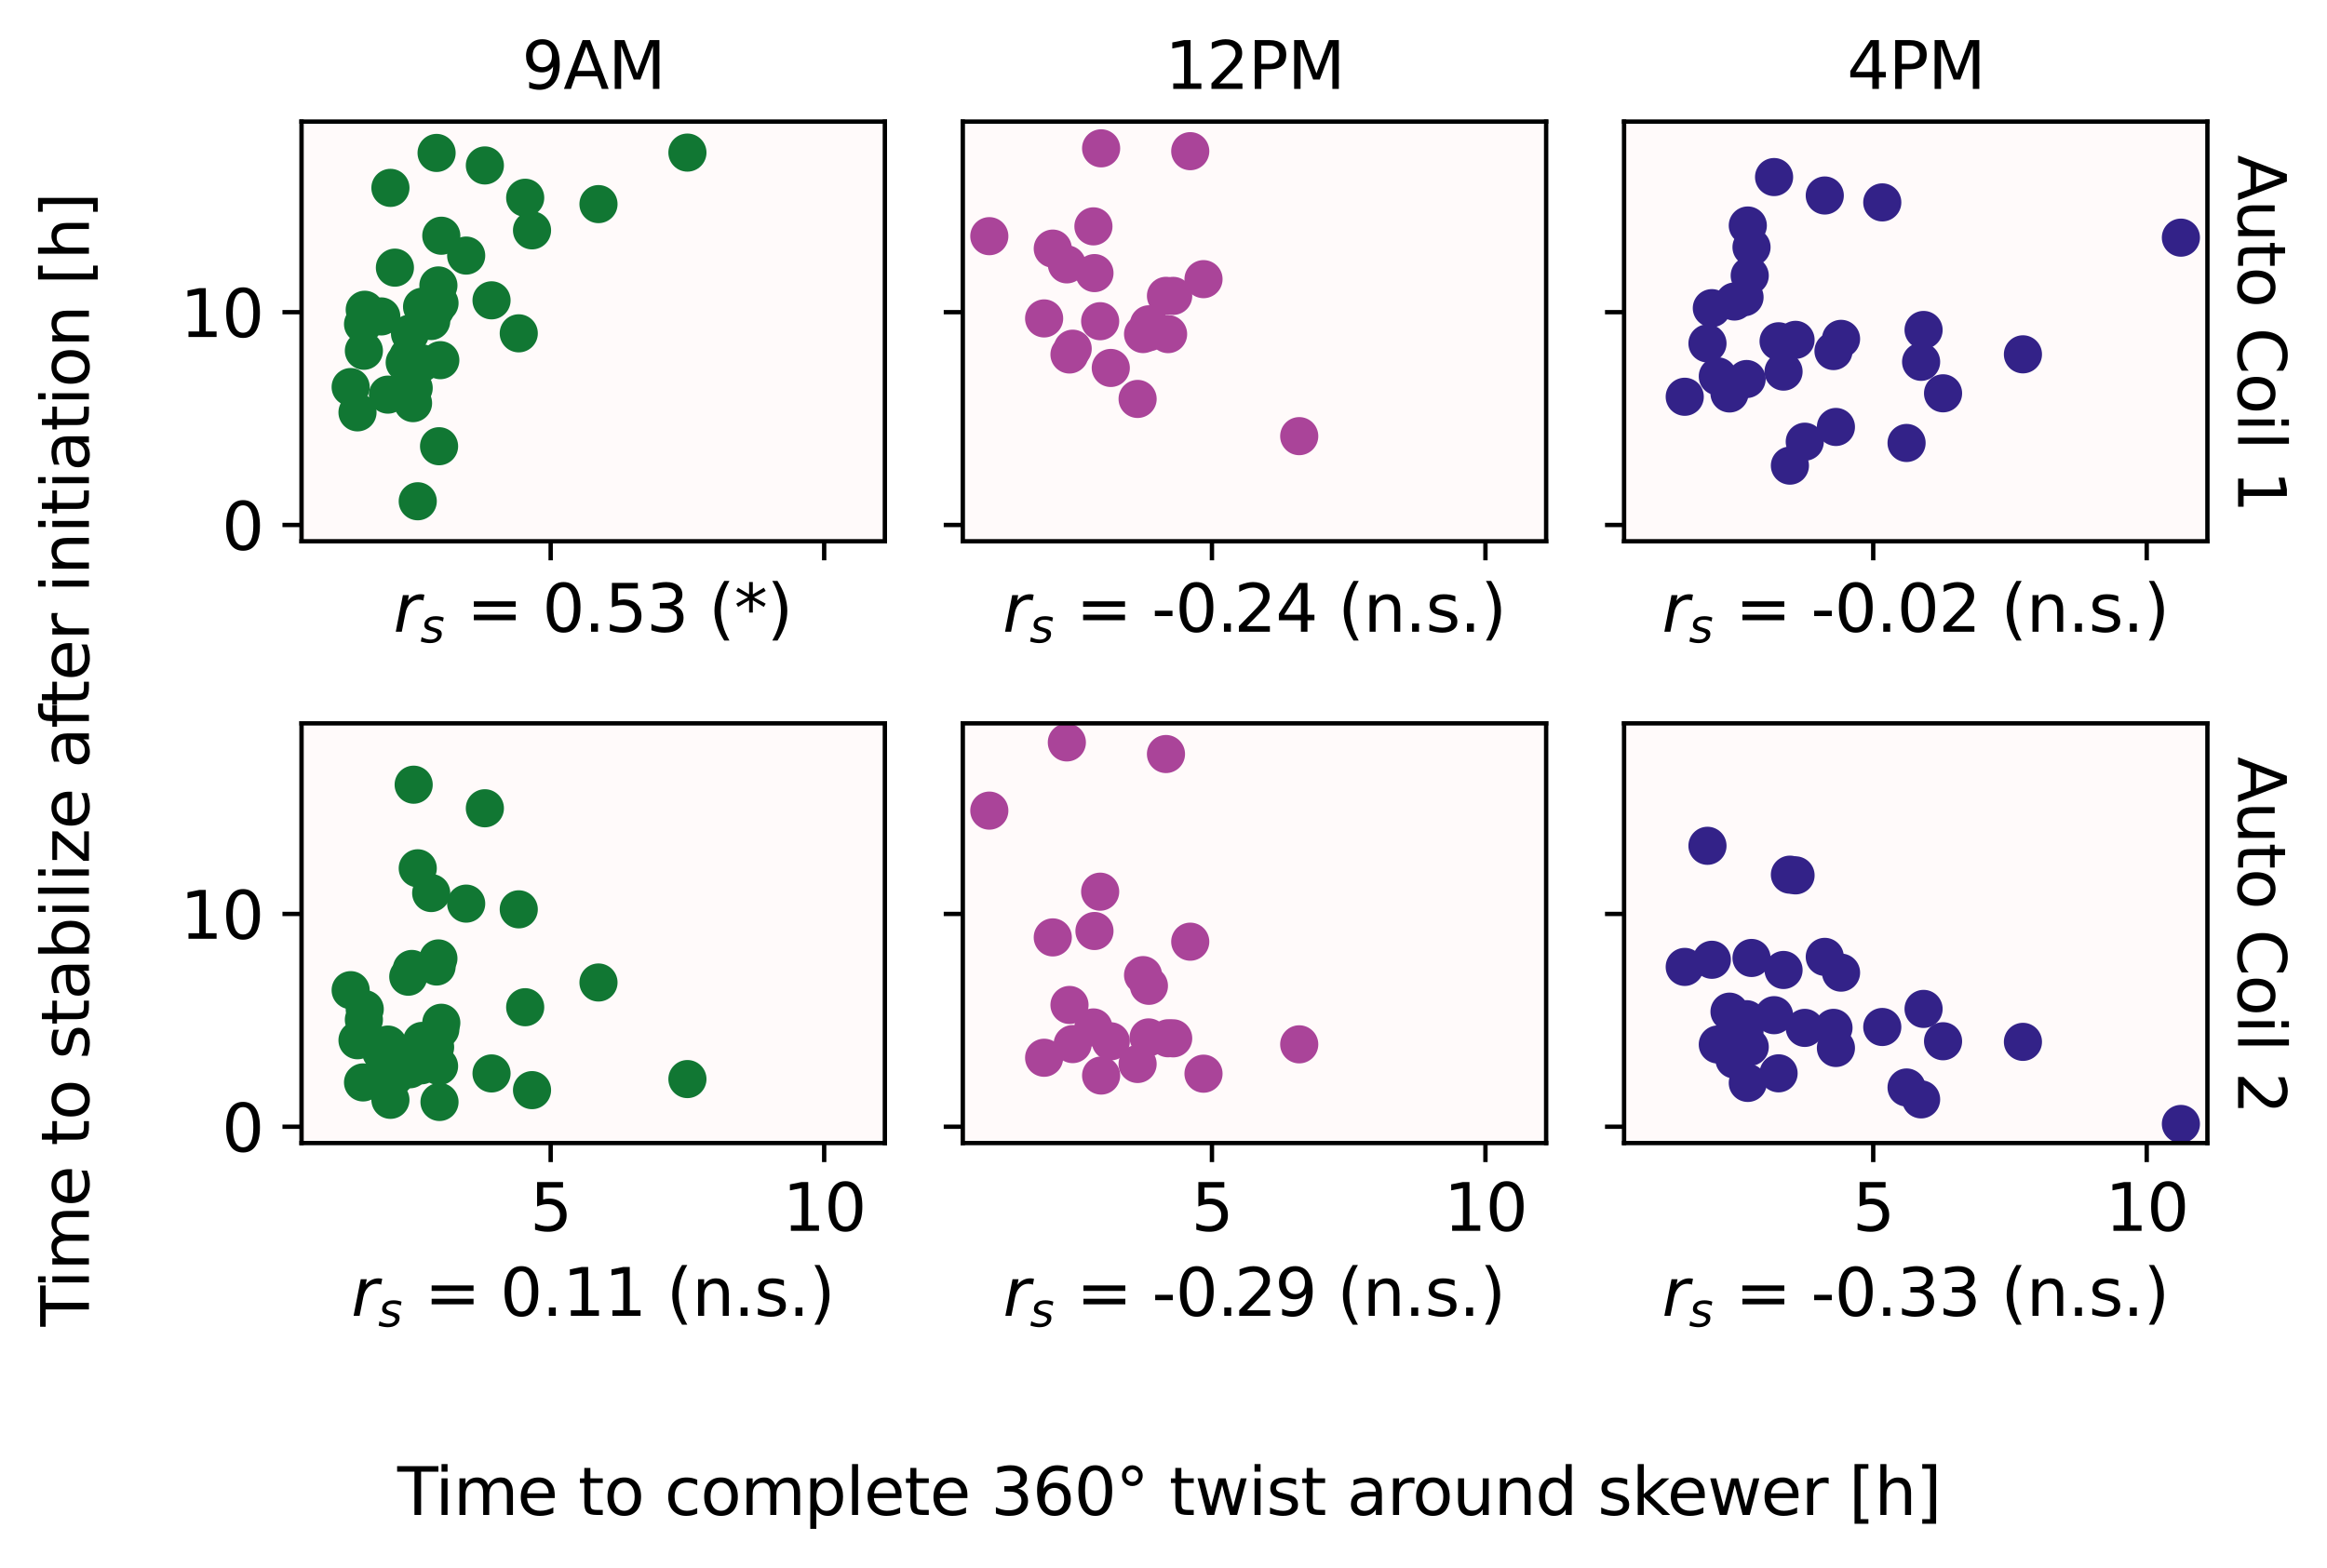 <?xml version="1.0" encoding="utf-8" standalone="no"?>
<!DOCTYPE svg PUBLIC "-//W3C//DTD SVG 1.1//EN"
  "http://www.w3.org/Graphics/SVG/1.1/DTD/svg11.dtd">
<svg xmlns:xlink="http://www.w3.org/1999/xlink" width="427.003pt" height="287.758pt" viewBox="0 0 427.003 287.758" xmlns="http://www.w3.org/2000/svg" version="1.1">
 <defs>
  <style type="text/css">*{stroke-linejoin: round; stroke-linecap: butt}</style>
 </defs>
 <g id="figure_1">
  <g id="patch_1">
   <path d="M 0 287.758 
L 427.003 287.758 
L 427.003 0 
L 0 0 
z
" style="fill: #ffffff"/>
  </g>
  <g id="axes_1">
   <g id="patch_2">
    <path d="M 55.33 99.348 
L 162.373 99.348 
L 162.373 22.318 
L 55.33 22.318 
z
" style="fill: #fffafa"/>
   </g>
   <g id="PathCollection_1">
    <defs>
     <path id="m669426c3f9" d="M 0 3 
C 0.796 3 1.559 2.684 2.121 2.121 
C 2.684 1.559 3 0.796 3 0 
C 3 -0.796 2.684 -1.559 2.121 -2.121 
C 1.559 -2.684 0.796 -3 0 -3 
C -0.796 -3 -1.559 -2.684 -2.121 -2.121 
C -2.684 -1.559 -3 -0.796 -3 0 
C -3 0.796 -2.684 1.559 -2.121 2.121 
C -1.559 2.684 -0.796 3 0 3 
z
" style="stroke: #117733"/>
    </defs>
    <g clip-path="url(#p14434daaf1)">
     <use xlink:href="#m669426c3f9" x="90.197" y="55.125" style="fill: #117733; stroke: #117733"/>
     <use xlink:href="#m669426c3f9" x="97.626" y="42.28" style="fill: #117733; stroke: #117733"/>
     <use xlink:href="#m669426c3f9" x="74.265" y="66.534" style="fill: #117733; stroke: #117733"/>
     <use xlink:href="#m669426c3f9" x="77.45" y="56.306" style="fill: #117733; stroke: #117733"/>
     <use xlink:href="#m669426c3f9" x="77.324" y="66.665" style="fill: #117733; stroke: #117733"/>
     <use xlink:href="#m669426c3f9" x="95.192" y="61.182" style="fill: #117733; stroke: #117733"/>
     <use xlink:href="#m669426c3f9" x="80.567" y="81.904" style="fill: #117733; stroke: #117733"/>
     <use xlink:href="#m669426c3f9" x="66.929" y="56.855" style="fill: #117733; stroke: #117733"/>
     <use xlink:href="#m669426c3f9" x="96.37" y="36.298" style="fill: #117733; stroke: #117733"/>
     <use xlink:href="#m669426c3f9" x="80.979" y="43.267" style="fill: #117733; stroke: #117733"/>
     <use xlink:href="#m669426c3f9" x="75.792" y="73.994" style="fill: #117733; stroke: #117733"/>
     <use xlink:href="#m669426c3f9" x="80.797" y="66.107" style="fill: #117733; stroke: #117733"/>
     <use xlink:href="#m669426c3f9" x="80.114" y="28.071" style="fill: #117733; stroke: #117733"/>
     <use xlink:href="#m669426c3f9" x="64.346" y="71.045" style="fill: #117733; stroke: #117733"/>
     <use xlink:href="#m669426c3f9" x="65.602" y="75.686" style="fill: #117733; stroke: #117733"/>
     <use xlink:href="#m669426c3f9" x="66.773" y="64.383" style="fill: #117733; stroke: #117733"/>
     <use xlink:href="#m669426c3f9" x="66.619" y="59.493" style="fill: #117733; stroke: #117733"/>
     <use xlink:href="#m669426c3f9" x="71.184" y="72.432" style="fill: #117733; stroke: #117733"/>
     <use xlink:href="#m669426c3f9" x="109.822" y="37.463" style="fill: #117733; stroke: #117733"/>
     <use xlink:href="#m669426c3f9" x="80.447" y="52.393" style="fill: #117733; stroke: #117733"/>
     <use xlink:href="#m669426c3f9" x="126.142" y="28.008" style="fill: #117733; stroke: #117733"/>
     <use xlink:href="#m669426c3f9" x="69.964" y="58.079" style="fill: #117733; stroke: #117733"/>
     <use xlink:href="#m669426c3f9" x="88.973" y="30.367" style="fill: #117733; stroke: #117733"/>
     <use xlink:href="#m669426c3f9" x="85.543" y="46.91" style="fill: #117733; stroke: #117733"/>
     <use xlink:href="#m669426c3f9" x="72.465" y="49.126" style="fill: #117733; stroke: #117733"/>
     <use xlink:href="#m669426c3f9" x="80.649" y="55.64" style="fill: #117733; stroke: #117733"/>
     <use xlink:href="#m669426c3f9" x="79.841" y="56.832" style="fill: #117733; stroke: #117733"/>
     <use xlink:href="#m669426c3f9" x="76.656" y="92.005" style="fill: #117733; stroke: #117733"/>
     <use xlink:href="#m669426c3f9" x="71.643" y="34.484" style="fill: #117733; stroke: #117733"/>
     <use xlink:href="#m669426c3f9" x="74.919" y="65.396" style="fill: #117733; stroke: #117733"/>
     <use xlink:href="#m669426c3f9" x="75.234" y="61.223" style="fill: #117733; stroke: #117733"/>
     <use xlink:href="#m669426c3f9" x="79.124" y="58.923" style="fill: #117733; stroke: #117733"/>
     <use xlink:href="#m669426c3f9" x="75.57" y="72.469" style="fill: #117733; stroke: #117733"/>
     <use xlink:href="#m669426c3f9" x="75.909" y="71.222" style="fill: #117733; stroke: #117733"/>
    </g>
   </g>
   <g id="matplotlib.axis_1">
    <g id="xtick_1">
     <g id="line2d_1">
      <defs>
       <path id="mfbed19c1dd" d="M 0 0 
L 0 3.5 
" style="stroke: #000000; stroke-width: 0.8"/>
      </defs>
      <g>
       <use xlink:href="#mfbed19c1dd" x="101.049" y="99.348" style="stroke: #000000; stroke-width: 0.8"/>
      </g>
     </g>
    </g>
    <g id="xtick_2">
     <g id="line2d_2">
      <g>
       <use xlink:href="#mfbed19c1dd" x="151.235" y="99.348" style="stroke: #000000; stroke-width: 0.8"/>
      </g>
     </g>
    </g>
    <g id="text_1">
     <!-- $r_s$ = 0.53 (*) -->
     <g transform="translate(72.191 115.966) scale(0.12 -0.12)">
      <defs>
       <path id="DejaVuSans-Oblique-72" d="M 2853 2969 
Q 2766 3016 2653 3041 
Q 2541 3066 2413 3066 
Q 1953 3066 1609 2717 
Q 1266 2369 1153 1784 
L 800 0 
L 225 0 
L 909 3500 
L 1484 3500 
L 1375 2956 
Q 1603 3259 1920 3421 
Q 2238 3584 2597 3584 
Q 2691 3584 2781 3573 
Q 2872 3563 2963 3538 
L 2853 2969 
z
" transform="scale(0.016)"/>
       <path id="DejaVuSans-Oblique-73" d="M 3200 3397 
L 3091 2853 
Q 2863 2978 2609 3040 
Q 2356 3103 2088 3103 
Q 1634 3103 1373 2948 
Q 1113 2794 1113 2528 
Q 1113 2219 1719 2053 
Q 1766 2041 1788 2034 
L 1972 1978 
Q 2547 1819 2739 1644 
Q 2931 1469 2931 1166 
Q 2931 609 2489 259 
Q 2047 -91 1331 -91 
Q 1053 -91 747 -37 
Q 441 16 72 128 
L 184 722 
Q 500 559 806 475 
Q 1113 391 1394 391 
Q 1816 391 2080 572 
Q 2344 753 2344 1031 
Q 2344 1331 1650 1516 
L 1591 1531 
L 1394 1581 
Q 956 1697 753 1886 
Q 550 2075 550 2369 
Q 550 2928 970 3256 
Q 1391 3584 2113 3584 
Q 2397 3584 2667 3537 
Q 2938 3491 3200 3397 
z
" transform="scale(0.016)"/>
       <path id="DejaVuSans-20" transform="scale(0.016)"/>
       <path id="DejaVuSans-3d" d="M 678 2906 
L 4684 2906 
L 4684 2381 
L 678 2381 
L 678 2906 
z
M 678 1631 
L 4684 1631 
L 4684 1100 
L 678 1100 
L 678 1631 
z
" transform="scale(0.016)"/>
       <path id="DejaVuSans-30" d="M 2034 4250 
Q 1547 4250 1301 3770 
Q 1056 3291 1056 2328 
Q 1056 1369 1301 889 
Q 1547 409 2034 409 
Q 2525 409 2770 889 
Q 3016 1369 3016 2328 
Q 3016 3291 2770 3770 
Q 2525 4250 2034 4250 
z
M 2034 4750 
Q 2819 4750 3233 4129 
Q 3647 3509 3647 2328 
Q 3647 1150 3233 529 
Q 2819 -91 2034 -91 
Q 1250 -91 836 529 
Q 422 1150 422 2328 
Q 422 3509 836 4129 
Q 1250 4750 2034 4750 
z
" transform="scale(0.016)"/>
       <path id="DejaVuSans-2e" d="M 684 794 
L 1344 794 
L 1344 0 
L 684 0 
L 684 794 
z
" transform="scale(0.016)"/>
       <path id="DejaVuSans-35" d="M 691 4666 
L 3169 4666 
L 3169 4134 
L 1269 4134 
L 1269 2991 
Q 1406 3038 1543 3061 
Q 1681 3084 1819 3084 
Q 2600 3084 3056 2656 
Q 3513 2228 3513 1497 
Q 3513 744 3044 326 
Q 2575 -91 1722 -91 
Q 1428 -91 1123 -41 
Q 819 9 494 109 
L 494 744 
Q 775 591 1075 516 
Q 1375 441 1709 441 
Q 2250 441 2565 725 
Q 2881 1009 2881 1497 
Q 2881 1984 2565 2268 
Q 2250 2553 1709 2553 
Q 1456 2553 1204 2497 
Q 953 2441 691 2322 
L 691 4666 
z
" transform="scale(0.016)"/>
       <path id="DejaVuSans-33" d="M 2597 2516 
Q 3050 2419 3304 2112 
Q 3559 1806 3559 1356 
Q 3559 666 3084 287 
Q 2609 -91 1734 -91 
Q 1441 -91 1130 -33 
Q 819 25 488 141 
L 488 750 
Q 750 597 1062 519 
Q 1375 441 1716 441 
Q 2309 441 2620 675 
Q 2931 909 2931 1356 
Q 2931 1769 2642 2001 
Q 2353 2234 1838 2234 
L 1294 2234 
L 1294 2753 
L 1863 2753 
Q 2328 2753 2575 2939 
Q 2822 3125 2822 3475 
Q 2822 3834 2567 4026 
Q 2313 4219 1838 4219 
Q 1578 4219 1281 4162 
Q 984 4106 628 3988 
L 628 4550 
Q 988 4650 1302 4700 
Q 1616 4750 1894 4750 
Q 2613 4750 3031 4423 
Q 3450 4097 3450 3541 
Q 3450 3153 3228 2886 
Q 3006 2619 2597 2516 
z
" transform="scale(0.016)"/>
       <path id="DejaVuSans-28" d="M 1984 4856 
Q 1566 4138 1362 3434 
Q 1159 2731 1159 2009 
Q 1159 1288 1364 580 
Q 1569 -128 1984 -844 
L 1484 -844 
Q 1016 -109 783 600 
Q 550 1309 550 2009 
Q 550 2706 781 3412 
Q 1013 4119 1484 4856 
L 1984 4856 
z
" transform="scale(0.016)"/>
       <path id="DejaVuSans-2a" d="M 3009 3897 
L 1888 3291 
L 3009 2681 
L 2828 2375 
L 1778 3009 
L 1778 1831 
L 1422 1831 
L 1422 3009 
L 372 2375 
L 191 2681 
L 1313 3291 
L 191 3897 
L 372 4206 
L 1422 3572 
L 1422 4750 
L 1778 4750 
L 1778 3572 
L 2828 4206 
L 3009 3897 
z
" transform="scale(0.016)"/>
       <path id="DejaVuSans-29" d="M 513 4856 
L 1013 4856 
Q 1481 4119 1714 3412 
Q 1947 2706 1947 2009 
Q 1947 1309 1714 600 
Q 1481 -109 1013 -844 
L 513 -844 
Q 928 -128 1133 580 
Q 1338 1288 1338 2009 
Q 1338 2731 1133 3434 
Q 928 4138 513 4856 
z
" transform="scale(0.016)"/>
      </defs>
      <use xlink:href="#DejaVuSans-Oblique-72" transform="translate(0 0.125)"/>
      <use xlink:href="#DejaVuSans-Oblique-73" transform="translate(41.113 -16.281) scale(0.7)"/>
      <use xlink:href="#DejaVuSans-20" transform="translate(80.317 0.125)"/>
      <use xlink:href="#DejaVuSans-3d" transform="translate(112.104 0.125)"/>
      <use xlink:href="#DejaVuSans-20" transform="translate(195.894 0.125)"/>
      <use xlink:href="#DejaVuSans-30" transform="translate(227.681 0.125)"/>
      <use xlink:href="#DejaVuSans-2e" transform="translate(291.304 0.125)"/>
      <use xlink:href="#DejaVuSans-35" transform="translate(323.091 0.125)"/>
      <use xlink:href="#DejaVuSans-33" transform="translate(386.714 0.125)"/>
      <use xlink:href="#DejaVuSans-20" transform="translate(450.337 0.125)"/>
      <use xlink:href="#DejaVuSans-28" transform="translate(482.124 0.125)"/>
      <use xlink:href="#DejaVuSans-2a" transform="translate(521.138 0.125)"/>
      <use xlink:href="#DejaVuSans-29" transform="translate(571.138 0.125)"/>
     </g>
    </g>
   </g>
   <g id="matplotlib.axis_2">
    <g id="ytick_1">
     <g id="line2d_3">
      <defs>
       <path id="m12947989ee" d="M 0 0 
L -3.5 0 
" style="stroke: #000000; stroke-width: 0.8"/>
      </defs>
      <g>
       <use xlink:href="#m12947989ee" x="55.33" y="96.355" style="stroke: #000000; stroke-width: 0.8"/>
      </g>
     </g>
     <g id="text_2">
      <!-- 0 -->
      <g transform="translate(40.695 100.914) scale(0.12 -0.12)">
       <use xlink:href="#DejaVuSans-30"/>
      </g>
     </g>
    </g>
    <g id="ytick_2">
     <g id="line2d_4">
      <g>
       <use xlink:href="#m12947989ee" x="55.33" y="57.297" style="stroke: #000000; stroke-width: 0.8"/>
      </g>
     </g>
     <g id="text_3">
      <!-- 10 -->
      <g transform="translate(33.06 61.856) scale(0.12 -0.12)">
       <defs>
        <path id="DejaVuSans-31" d="M 794 531 
L 1825 531 
L 1825 4091 
L 703 3866 
L 703 4441 
L 1819 4666 
L 2450 4666 
L 2450 531 
L 3481 531 
L 3481 0 
L 794 0 
L 794 531 
z
" transform="scale(0.016)"/>
       </defs>
       <use xlink:href="#DejaVuSans-31"/>
       <use xlink:href="#DejaVuSans-30" x="63.623"/>
      </g>
     </g>
    </g>
   </g>
   <g id="patch_3">
    <path d="M 55.33 99.348 
L 55.33 22.318 
" style="fill: none; stroke: #000000; stroke-width: 0.8; stroke-linejoin: miter; stroke-linecap: square"/>
   </g>
   <g id="patch_4">
    <path d="M 162.373 99.348 
L 162.373 22.318 
" style="fill: none; stroke: #000000; stroke-width: 0.8; stroke-linejoin: miter; stroke-linecap: square"/>
   </g>
   <g id="patch_5">
    <path d="M 55.33 99.348 
L 162.373 99.348 
" style="fill: none; stroke: #000000; stroke-width: 0.8; stroke-linejoin: miter; stroke-linecap: square"/>
   </g>
   <g id="patch_6">
    <path d="M 55.33 22.318 
L 162.373 22.318 
" style="fill: none; stroke: #000000; stroke-width: 0.8; stroke-linejoin: miter; stroke-linecap: square"/>
   </g>
   <g id="text_4">
    <!-- 9AM -->
    <g transform="translate(95.753 16.318) scale(0.12 -0.12)">
     <defs>
      <path id="DejaVuSans-39" d="M 703 97 
L 703 672 
Q 941 559 1184 500 
Q 1428 441 1663 441 
Q 2288 441 2617 861 
Q 2947 1281 2994 2138 
Q 2813 1869 2534 1725 
Q 2256 1581 1919 1581 
Q 1219 1581 811 2004 
Q 403 2428 403 3163 
Q 403 3881 828 4315 
Q 1253 4750 1959 4750 
Q 2769 4750 3195 4129 
Q 3622 3509 3622 2328 
Q 3622 1225 3098 567 
Q 2575 -91 1691 -91 
Q 1453 -91 1209 -44 
Q 966 3 703 97 
z
M 1959 2075 
Q 2384 2075 2632 2365 
Q 2881 2656 2881 3163 
Q 2881 3666 2632 3958 
Q 2384 4250 1959 4250 
Q 1534 4250 1286 3958 
Q 1038 3666 1038 3163 
Q 1038 2656 1286 2365 
Q 1534 2075 1959 2075 
z
" transform="scale(0.016)"/>
      <path id="DejaVuSans-41" d="M 2188 4044 
L 1331 1722 
L 3047 1722 
L 2188 4044 
z
M 1831 4666 
L 2547 4666 
L 4325 0 
L 3669 0 
L 3244 1197 
L 1141 1197 
L 716 0 
L 50 0 
L 1831 4666 
z
" transform="scale(0.016)"/>
      <path id="DejaVuSans-4d" d="M 628 4666 
L 1569 4666 
L 2759 1491 
L 3956 4666 
L 4897 4666 
L 4897 0 
L 4281 0 
L 4281 4097 
L 3078 897 
L 2444 897 
L 1241 4097 
L 1241 0 
L 628 0 
L 628 4666 
z
" transform="scale(0.016)"/>
     </defs>
     <use xlink:href="#DejaVuSans-39"/>
     <use xlink:href="#DejaVuSans-41" x="63.623"/>
     <use xlink:href="#DejaVuSans-4d" x="132.031"/>
    </g>
   </g>
  </g>
  <g id="axes_2">
   <g id="patch_7">
    <path d="M 176.673 99.348 
L 283.716 99.348 
L 283.716 22.318 
L 176.673 22.318 
z
" style="fill: #fffafa"/>
   </g>
   <g id="PathCollection_2">
    <defs>
     <path id="m9fe082cca2" d="M 0 3 
C 0.796 3 1.559 2.684 2.121 2.121 
C 2.684 1.559 3 0.796 3 0 
C 3 -0.796 2.684 -1.559 2.121 -2.121 
C 1.559 -2.684 0.796 -3 0 -3 
C -0.796 -3 -1.559 -2.684 -2.121 -2.121 
C -2.684 -1.559 -3 -0.796 -3 0 
C -3 0.796 -2.684 1.559 -2.121 2.121 
C -1.559 2.684 -0.796 3 0 3 
z
" style="stroke: #aa4499"/>
    </defs>
    <g clip-path="url(#pfd245161dd)">
     <use xlink:href="#m9fe082cca2" x="200.834" y="50.126" style="fill: #aa4499; stroke: #aa4499"/>
     <use xlink:href="#m9fe082cca2" x="220.843" y="51.237" style="fill: #aa4499; stroke: #aa4499"/>
     <use xlink:href="#m9fe082cca2" x="214.344" y="61.326" style="fill: #aa4499; stroke: #aa4499"/>
     <use xlink:href="#m9fe082cca2" x="238.407" y="80.053" style="fill: #aa4499; stroke: #aa4499"/>
     <use xlink:href="#m9fe082cca2" x="201.879" y="58.957" style="fill: #aa4499; stroke: #aa4499"/>
     <use xlink:href="#m9fe082cca2" x="218.409" y="27.748" style="fill: #aa4499; stroke: #aa4499"/>
     <use xlink:href="#m9fe082cca2" x="213.955" y="54.303" style="fill: #aa4499; stroke: #aa4499"/>
     <use xlink:href="#m9fe082cca2" x="195.766" y="48.523" style="fill: #aa4499; stroke: #aa4499"/>
     <use xlink:href="#m9fe082cca2" x="196.836" y="64.003" style="fill: #aa4499; stroke: #aa4499"/>
     <use xlink:href="#m9fe082cca2" x="202.055" y="27.227" style="fill: #aa4499; stroke: #aa4499"/>
     <use xlink:href="#m9fe082cca2" x="203.827" y="67.536" style="fill: #aa4499; stroke: #aa4499"/>
     <use xlink:href="#m9fe082cca2" x="196.251" y="65.066" style="fill: #aa4499; stroke: #aa4499"/>
     <use xlink:href="#m9fe082cca2" x="210.825" y="59.526" style="fill: #aa4499; stroke: #aa4499"/>
     <use xlink:href="#m9fe082cca2" x="193.183" y="45.632" style="fill: #aa4499; stroke: #aa4499"/>
     <use xlink:href="#m9fe082cca2" x="210.767" y="61" style="fill: #aa4499; stroke: #aa4499"/>
     <use xlink:href="#m9fe082cca2" x="191.596" y="58.446" style="fill: #aa4499; stroke: #aa4499"/>
     <use xlink:href="#m9fe082cca2" x="181.539" y="43.349" style="fill: #aa4499; stroke: #aa4499"/>
     <use xlink:href="#m9fe082cca2" x="215.278" y="54.309" style="fill: #aa4499; stroke: #aa4499"/>
     <use xlink:href="#m9fe082cca2" x="209.752" y="61.315" style="fill: #aa4499; stroke: #aa4499"/>
     <use xlink:href="#m9fe082cca2" x="208.75" y="73.223" style="fill: #aa4499; stroke: #aa4499"/>
     <use xlink:href="#m9fe082cca2" x="200.644" y="41.548" style="fill: #aa4499; stroke: #aa4499"/>
    </g>
   </g>
   <g id="matplotlib.axis_3">
    <g id="xtick_3">
     <g id="line2d_5">
      <g>
       <use xlink:href="#mfbed19c1dd" x="222.392" y="99.348" style="stroke: #000000; stroke-width: 0.8"/>
      </g>
     </g>
    </g>
    <g id="xtick_4">
     <g id="line2d_6">
      <g>
       <use xlink:href="#mfbed19c1dd" x="272.578" y="99.348" style="stroke: #000000; stroke-width: 0.8"/>
      </g>
     </g>
    </g>
    <g id="text_5">
     <!-- $r_s$ = -0.24 (n.s.) -->
     <g transform="translate(183.994 115.966) scale(0.12 -0.12)">
      <defs>
       <path id="DejaVuSans-2d" d="M 313 2009 
L 1997 2009 
L 1997 1497 
L 313 1497 
L 313 2009 
z
" transform="scale(0.016)"/>
       <path id="DejaVuSans-32" d="M 1228 531 
L 3431 531 
L 3431 0 
L 469 0 
L 469 531 
Q 828 903 1448 1529 
Q 2069 2156 2228 2338 
Q 2531 2678 2651 2914 
Q 2772 3150 2772 3378 
Q 2772 3750 2511 3984 
Q 2250 4219 1831 4219 
Q 1534 4219 1204 4116 
Q 875 4013 500 3803 
L 500 4441 
Q 881 4594 1212 4672 
Q 1544 4750 1819 4750 
Q 2544 4750 2975 4387 
Q 3406 4025 3406 3419 
Q 3406 3131 3298 2873 
Q 3191 2616 2906 2266 
Q 2828 2175 2409 1742 
Q 1991 1309 1228 531 
z
" transform="scale(0.016)"/>
       <path id="DejaVuSans-34" d="M 2419 4116 
L 825 1625 
L 2419 1625 
L 2419 4116 
z
M 2253 4666 
L 3047 4666 
L 3047 1625 
L 3713 1625 
L 3713 1100 
L 3047 1100 
L 3047 0 
L 2419 0 
L 2419 1100 
L 313 1100 
L 313 1709 
L 2253 4666 
z
" transform="scale(0.016)"/>
       <path id="DejaVuSans-6e" d="M 3513 2113 
L 3513 0 
L 2938 0 
L 2938 2094 
Q 2938 2591 2744 2837 
Q 2550 3084 2163 3084 
Q 1697 3084 1428 2787 
Q 1159 2491 1159 1978 
L 1159 0 
L 581 0 
L 581 3500 
L 1159 3500 
L 1159 2956 
Q 1366 3272 1645 3428 
Q 1925 3584 2291 3584 
Q 2894 3584 3203 3211 
Q 3513 2838 3513 2113 
z
" transform="scale(0.016)"/>
       <path id="DejaVuSans-73" d="M 2834 3397 
L 2834 2853 
Q 2591 2978 2328 3040 
Q 2066 3103 1784 3103 
Q 1356 3103 1142 2972 
Q 928 2841 928 2578 
Q 928 2378 1081 2264 
Q 1234 2150 1697 2047 
L 1894 2003 
Q 2506 1872 2764 1633 
Q 3022 1394 3022 966 
Q 3022 478 2636 193 
Q 2250 -91 1575 -91 
Q 1294 -91 989 -36 
Q 684 19 347 128 
L 347 722 
Q 666 556 975 473 
Q 1284 391 1588 391 
Q 1994 391 2212 530 
Q 2431 669 2431 922 
Q 2431 1156 2273 1281 
Q 2116 1406 1581 1522 
L 1381 1569 
Q 847 1681 609 1914 
Q 372 2147 372 2553 
Q 372 3047 722 3315 
Q 1072 3584 1716 3584 
Q 2034 3584 2315 3537 
Q 2597 3491 2834 3397 
z
" transform="scale(0.016)"/>
      </defs>
      <use xlink:href="#DejaVuSans-Oblique-72" transform="translate(0 0.125)"/>
      <use xlink:href="#DejaVuSans-Oblique-73" transform="translate(41.113 -16.281) scale(0.7)"/>
      <use xlink:href="#DejaVuSans-20" transform="translate(80.317 0.125)"/>
      <use xlink:href="#DejaVuSans-3d" transform="translate(112.104 0.125)"/>
      <use xlink:href="#DejaVuSans-20" transform="translate(195.894 0.125)"/>
      <use xlink:href="#DejaVuSans-2d" transform="translate(227.681 0.125)"/>
      <use xlink:href="#DejaVuSans-30" transform="translate(263.765 0.125)"/>
      <use xlink:href="#DejaVuSans-2e" transform="translate(327.388 0.125)"/>
      <use xlink:href="#DejaVuSans-32" transform="translate(353.675 0.125)"/>
      <use xlink:href="#DejaVuSans-34" transform="translate(417.298 0.125)"/>
      <use xlink:href="#DejaVuSans-20" transform="translate(480.921 0.125)"/>
      <use xlink:href="#DejaVuSans-28" transform="translate(512.708 0.125)"/>
      <use xlink:href="#DejaVuSans-6e" transform="translate(551.722 0.125)"/>
      <use xlink:href="#DejaVuSans-2e" transform="translate(615.101 0.125)"/>
      <use xlink:href="#DejaVuSans-73" transform="translate(646.888 0.125)"/>
      <use xlink:href="#DejaVuSans-2e" transform="translate(698.987 0.125)"/>
      <use xlink:href="#DejaVuSans-29" transform="translate(730.774 0.125)"/>
     </g>
    </g>
   </g>
   <g id="matplotlib.axis_4">
    <g id="ytick_3">
     <g id="line2d_7">
      <g>
       <use xlink:href="#m12947989ee" x="176.673" y="96.355" style="stroke: #000000; stroke-width: 0.8"/>
      </g>
     </g>
    </g>
    <g id="ytick_4">
     <g id="line2d_8">
      <g>
       <use xlink:href="#m12947989ee" x="176.673" y="57.297" style="stroke: #000000; stroke-width: 0.8"/>
      </g>
     </g>
    </g>
   </g>
   <g id="patch_8">
    <path d="M 176.673 99.348 
L 176.673 22.318 
" style="fill: none; stroke: #000000; stroke-width: 0.8; stroke-linejoin: miter; stroke-linecap: square"/>
   </g>
   <g id="patch_9">
    <path d="M 283.716 99.348 
L 283.716 22.318 
" style="fill: none; stroke: #000000; stroke-width: 0.8; stroke-linejoin: miter; stroke-linecap: square"/>
   </g>
   <g id="patch_10">
    <path d="M 176.673 99.348 
L 283.716 99.348 
" style="fill: none; stroke: #000000; stroke-width: 0.8; stroke-linejoin: miter; stroke-linecap: square"/>
   </g>
   <g id="patch_11">
    <path d="M 176.673 22.318 
L 283.716 22.318 
" style="fill: none; stroke: #000000; stroke-width: 0.8; stroke-linejoin: miter; stroke-linecap: square"/>
   </g>
   <g id="text_6">
    <!-- 12PM -->
    <g transform="translate(213.765 16.318) scale(0.12 -0.12)">
     <defs>
      <path id="DejaVuSans-50" d="M 1259 4147 
L 1259 2394 
L 2053 2394 
Q 2494 2394 2734 2622 
Q 2975 2850 2975 3272 
Q 2975 3691 2734 3919 
Q 2494 4147 2053 4147 
L 1259 4147 
z
M 628 4666 
L 2053 4666 
Q 2838 4666 3239 4311 
Q 3641 3956 3641 3272 
Q 3641 2581 3239 2228 
Q 2838 1875 2053 1875 
L 1259 1875 
L 1259 0 
L 628 0 
L 628 4666 
z
" transform="scale(0.016)"/>
     </defs>
     <use xlink:href="#DejaVuSans-31"/>
     <use xlink:href="#DejaVuSans-32" x="63.623"/>
     <use xlink:href="#DejaVuSans-50" x="127.246"/>
     <use xlink:href="#DejaVuSans-4d" x="187.549"/>
    </g>
   </g>
  </g>
  <g id="axes_3">
   <g id="patch_12">
    <path d="M 298.016 99.348 
L 405.059 99.348 
L 405.059 22.318 
L 298.016 22.318 
z
" style="fill: #fffafa"/>
   </g>
   <g id="PathCollection_3">
    <defs>
     <path id="m2cb437e69e" d="M 0 3 
C 0.796 3 1.559 2.684 2.121 2.121 
C 2.684 1.559 3 0.796 3 0 
C 3 -0.796 2.684 -1.559 2.121 -2.121 
C 1.559 -2.684 0.796 -3 0 -3 
C -0.796 -3 -1.559 -2.684 -2.121 -2.121 
C -2.684 -1.559 -3 -0.796 -3 0 
C -3 0.796 -2.684 1.559 -2.121 2.121 
C -1.559 2.684 -0.796 3 0 3 
z
" style="stroke: #332288"/>
    </defs>
    <g clip-path="url(#p049de5fd79)">
     <use xlink:href="#m2cb437e69e" x="315.217" y="69.082" style="fill: #332288; stroke: #332288"/>
     <use xlink:href="#m2cb437e69e" x="320.505" y="69.568" style="fill: #332288; stroke: #332288"/>
     <use xlink:href="#m2cb437e69e" x="400.193" y="43.62" style="fill: #332288; stroke: #332288"/>
     <use xlink:href="#m2cb437e69e" x="352.523" y="66.409" style="fill: #332288; stroke: #332288"/>
     <use xlink:href="#m2cb437e69e" x="314.122" y="56.562" style="fill: #332288; stroke: #332288"/>
     <use xlink:href="#m2cb437e69e" x="326.369" y="62.64" style="fill: #332288; stroke: #332288"/>
     <use xlink:href="#m2cb437e69e" x="317.365" y="72.217" style="fill: #332288; stroke: #332288"/>
     <use xlink:href="#m2cb437e69e" x="327.28" y="68.208" style="fill: #332288; stroke: #332288"/>
     <use xlink:href="#m2cb437e69e" x="352.975" y="60.566" style="fill: #332288; stroke: #332288"/>
     <use xlink:href="#m2cb437e69e" x="320.721" y="41.392" style="fill: #332288; stroke: #332288"/>
     <use xlink:href="#m2cb437e69e" x="371.207" y="65.037" style="fill: #332288; stroke: #332288"/>
     <use xlink:href="#m2cb437e69e" x="321.074" y="50.588" style="fill: #332288; stroke: #332288"/>
     <use xlink:href="#m2cb437e69e" x="334.845" y="35.883" style="fill: #332288; stroke: #332288"/>
     <use xlink:href="#m2cb437e69e" x="356.549" y="72.191" style="fill: #332288; stroke: #332288"/>
     <use xlink:href="#m2cb437e69e" x="321.403" y="45.377" style="fill: #332288; stroke: #332288"/>
     <use xlink:href="#m2cb437e69e" x="337.831" y="62.196" style="fill: #332288; stroke: #332288"/>
     <use xlink:href="#m2cb437e69e" x="313.32" y="63.034" style="fill: #332288; stroke: #332288"/>
     <use xlink:href="#m2cb437e69e" x="336.889" y="78.369" style="fill: #332288; stroke: #332288"/>
     <use xlink:href="#m2cb437e69e" x="320.121" y="54.545" style="fill: #332288; stroke: #332288"/>
     <use xlink:href="#m2cb437e69e" x="325.542" y="32.499" style="fill: #332288; stroke: #332288"/>
     <use xlink:href="#m2cb437e69e" x="329.482" y="62.379" style="fill: #332288; stroke: #332288"/>
     <use xlink:href="#m2cb437e69e" x="349.855" y="81.305" style="fill: #332288; stroke: #332288"/>
     <use xlink:href="#m2cb437e69e" x="328.447" y="85.465" style="fill: #332288; stroke: #332288"/>
     <use xlink:href="#m2cb437e69e" x="331.174" y="81.073" style="fill: #332288; stroke: #332288"/>
     <use xlink:href="#m2cb437e69e" x="345.396" y="37.148" style="fill: #332288; stroke: #332288"/>
     <use xlink:href="#m2cb437e69e" x="309.148" y="72.825" style="fill: #332288; stroke: #332288"/>
     <use xlink:href="#m2cb437e69e" x="336.445" y="64.436" style="fill: #332288; stroke: #332288"/>
     <use xlink:href="#m2cb437e69e" x="318.272" y="55.343" style="fill: #332288; stroke: #332288"/>
    </g>
   </g>
   <g id="matplotlib.axis_5">
    <g id="xtick_5">
     <g id="line2d_9">
      <g>
       <use xlink:href="#mfbed19c1dd" x="343.735" y="99.348" style="stroke: #000000; stroke-width: 0.8"/>
      </g>
     </g>
    </g>
    <g id="xtick_6">
     <g id="line2d_10">
      <g>
       <use xlink:href="#mfbed19c1dd" x="393.921" y="99.348" style="stroke: #000000; stroke-width: 0.8"/>
      </g>
     </g>
    </g>
    <g id="text_7">
     <!-- $r_s$ = -0.02 (n.s.) -->
     <g transform="translate(304.977 115.966) scale(0.12 -0.12)">
      <use xlink:href="#DejaVuSans-Oblique-72" transform="translate(0 0.125)"/>
      <use xlink:href="#DejaVuSans-Oblique-73" transform="translate(41.113 -16.281) scale(0.7)"/>
      <use xlink:href="#DejaVuSans-20" transform="translate(80.317 0.125)"/>
      <use xlink:href="#DejaVuSans-3d" transform="translate(112.104 0.125)"/>
      <use xlink:href="#DejaVuSans-20" transform="translate(195.894 0.125)"/>
      <use xlink:href="#DejaVuSans-2d" transform="translate(227.681 0.125)"/>
      <use xlink:href="#DejaVuSans-30" transform="translate(263.765 0.125)"/>
      <use xlink:href="#DejaVuSans-2e" transform="translate(327.388 0.125)"/>
      <use xlink:href="#DejaVuSans-30" transform="translate(359.175 0.125)"/>
      <use xlink:href="#DejaVuSans-32" transform="translate(422.798 0.125)"/>
      <use xlink:href="#DejaVuSans-20" transform="translate(486.421 0.125)"/>
      <use xlink:href="#DejaVuSans-28" transform="translate(518.208 0.125)"/>
      <use xlink:href="#DejaVuSans-6e" transform="translate(557.222 0.125)"/>
      <use xlink:href="#DejaVuSans-2e" transform="translate(620.601 0.125)"/>
      <use xlink:href="#DejaVuSans-73" transform="translate(652.388 0.125)"/>
      <use xlink:href="#DejaVuSans-2e" transform="translate(704.487 0.125)"/>
      <use xlink:href="#DejaVuSans-29" transform="translate(736.274 0.125)"/>
     </g>
    </g>
   </g>
   <g id="matplotlib.axis_6">
    <g id="ytick_5">
     <g id="line2d_11">
      <g>
       <use xlink:href="#m12947989ee" x="298.016" y="96.355" style="stroke: #000000; stroke-width: 0.8"/>
      </g>
     </g>
    </g>
    <g id="ytick_6">
     <g id="line2d_12">
      <g>
       <use xlink:href="#m12947989ee" x="298.016" y="57.297" style="stroke: #000000; stroke-width: 0.8"/>
      </g>
     </g>
    </g>
   </g>
   <g id="patch_13">
    <path d="M 298.016 99.348 
L 298.016 22.318 
" style="fill: none; stroke: #000000; stroke-width: 0.8; stroke-linejoin: miter; stroke-linecap: square"/>
   </g>
   <g id="patch_14">
    <path d="M 405.059 99.348 
L 405.059 22.318 
" style="fill: none; stroke: #000000; stroke-width: 0.8; stroke-linejoin: miter; stroke-linecap: square"/>
   </g>
   <g id="patch_15">
    <path d="M 298.016 99.348 
L 405.059 99.348 
" style="fill: none; stroke: #000000; stroke-width: 0.8; stroke-linejoin: miter; stroke-linecap: square"/>
   </g>
   <g id="patch_16">
    <path d="M 298.016 22.318 
L 405.059 22.318 
" style="fill: none; stroke: #000000; stroke-width: 0.8; stroke-linejoin: miter; stroke-linecap: square"/>
   </g>
   <g id="text_8">
    <!-- Auto Coil 1 -->
    <g transform="translate(410.684 28.447) rotate(-270) scale(0.12 -0.12)">
     <defs>
      <path id="DejaVuSans-75" d="M 544 1381 
L 544 3500 
L 1119 3500 
L 1119 1403 
Q 1119 906 1312 657 
Q 1506 409 1894 409 
Q 2359 409 2629 706 
Q 2900 1003 2900 1516 
L 2900 3500 
L 3475 3500 
L 3475 0 
L 2900 0 
L 2900 538 
Q 2691 219 2414 64 
Q 2138 -91 1772 -91 
Q 1169 -91 856 284 
Q 544 659 544 1381 
z
M 1991 3584 
L 1991 3584 
z
" transform="scale(0.016)"/>
      <path id="DejaVuSans-74" d="M 1172 4494 
L 1172 3500 
L 2356 3500 
L 2356 3053 
L 1172 3053 
L 1172 1153 
Q 1172 725 1289 603 
Q 1406 481 1766 481 
L 2356 481 
L 2356 0 
L 1766 0 
Q 1100 0 847 248 
Q 594 497 594 1153 
L 594 3053 
L 172 3053 
L 172 3500 
L 594 3500 
L 594 4494 
L 1172 4494 
z
" transform="scale(0.016)"/>
      <path id="DejaVuSans-6f" d="M 1959 3097 
Q 1497 3097 1228 2736 
Q 959 2375 959 1747 
Q 959 1119 1226 758 
Q 1494 397 1959 397 
Q 2419 397 2687 759 
Q 2956 1122 2956 1747 
Q 2956 2369 2687 2733 
Q 2419 3097 1959 3097 
z
M 1959 3584 
Q 2709 3584 3137 3096 
Q 3566 2609 3566 1747 
Q 3566 888 3137 398 
Q 2709 -91 1959 -91 
Q 1206 -91 779 398 
Q 353 888 353 1747 
Q 353 2609 779 3096 
Q 1206 3584 1959 3584 
z
" transform="scale(0.016)"/>
      <path id="DejaVuSans-43" d="M 4122 4306 
L 4122 3641 
Q 3803 3938 3442 4084 
Q 3081 4231 2675 4231 
Q 1875 4231 1450 3742 
Q 1025 3253 1025 2328 
Q 1025 1406 1450 917 
Q 1875 428 2675 428 
Q 3081 428 3442 575 
Q 3803 722 4122 1019 
L 4122 359 
Q 3791 134 3420 21 
Q 3050 -91 2638 -91 
Q 1578 -91 968 557 
Q 359 1206 359 2328 
Q 359 3453 968 4101 
Q 1578 4750 2638 4750 
Q 3056 4750 3426 4639 
Q 3797 4528 4122 4306 
z
" transform="scale(0.016)"/>
      <path id="DejaVuSans-69" d="M 603 3500 
L 1178 3500 
L 1178 0 
L 603 0 
L 603 3500 
z
M 603 4863 
L 1178 4863 
L 1178 4134 
L 603 4134 
L 603 4863 
z
" transform="scale(0.016)"/>
      <path id="DejaVuSans-6c" d="M 603 4863 
L 1178 4863 
L 1178 0 
L 603 0 
L 603 4863 
z
" transform="scale(0.016)"/>
     </defs>
     <use xlink:href="#DejaVuSans-41"/>
     <use xlink:href="#DejaVuSans-75" x="68.408"/>
     <use xlink:href="#DejaVuSans-74" x="131.787"/>
     <use xlink:href="#DejaVuSans-6f" x="170.996"/>
     <use xlink:href="#DejaVuSans-20" x="232.178"/>
     <use xlink:href="#DejaVuSans-43" x="263.965"/>
     <use xlink:href="#DejaVuSans-6f" x="333.789"/>
     <use xlink:href="#DejaVuSans-69" x="394.971"/>
     <use xlink:href="#DejaVuSans-6c" x="422.754"/>
     <use xlink:href="#DejaVuSans-20" x="450.537"/>
     <use xlink:href="#DejaVuSans-31" x="482.324"/>
    </g>
   </g>
   <g id="text_9">
    <!-- 4PM -->
    <g transform="translate(338.925 16.318) scale(0.12 -0.12)">
     <use xlink:href="#DejaVuSans-34"/>
     <use xlink:href="#DejaVuSans-50" x="63.623"/>
     <use xlink:href="#DejaVuSans-4d" x="123.926"/>
    </g>
   </g>
  </g>
  <g id="axes_4">
   <g id="patch_17">
    <path d="M 55.33 209.798 
L 162.373 209.798 
L 162.373 132.768 
L 55.33 132.768 
z
" style="fill: #fffafa"/>
   </g>
   <g id="PathCollection_4">
    <g clip-path="url(#p61249ccd1b)">
     <use xlink:href="#m669426c3f9" x="90.197" y="197.025" style="fill: #117733; stroke: #117733"/>
     <use xlink:href="#m669426c3f9" x="97.626" y="200.09" style="fill: #117733; stroke: #117733"/>
     <use xlink:href="#m669426c3f9" x="74.265" y="196.194" style="fill: #117733; stroke: #117733"/>
     <use xlink:href="#m669426c3f9" x="77.45" y="191.059" style="fill: #117733; stroke: #117733"/>
     <use xlink:href="#m669426c3f9" x="77.324" y="195.536" style="fill: #117733; stroke: #117733"/>
     <use xlink:href="#m669426c3f9" x="95.192" y="166.905" style="fill: #117733; stroke: #117733"/>
     <use xlink:href="#m669426c3f9" x="80.567" y="195.684" style="fill: #117733; stroke: #117733"/>
     <use xlink:href="#m669426c3f9" x="66.929" y="185.222" style="fill: #117733; stroke: #117733"/>
     <use xlink:href="#m669426c3f9" x="96.37" y="184.871" style="fill: #117733; stroke: #117733"/>
     <use xlink:href="#m669426c3f9" x="80.979" y="187.726" style="fill: #117733; stroke: #117733"/>
     <use xlink:href="#m669426c3f9" x="75.792" y="195.187" style="fill: #117733; stroke: #117733"/>
     <use xlink:href="#m669426c3f9" x="80.797" y="188.935" style="fill: #117733; stroke: #117733"/>
     <use xlink:href="#m669426c3f9" x="80.114" y="177.4" style="fill: #117733; stroke: #117733"/>
     <use xlink:href="#m669426c3f9" x="64.346" y="181.743" style="fill: #117733; stroke: #117733"/>
     <use xlink:href="#m669426c3f9" x="65.602" y="190.934" style="fill: #117733; stroke: #117733"/>
     <use xlink:href="#m669426c3f9" x="66.773" y="187.17" style="fill: #117733; stroke: #117733"/>
     <use xlink:href="#m669426c3f9" x="66.619" y="198.676" style="fill: #117733; stroke: #117733"/>
     <use xlink:href="#m669426c3f9" x="71.184" y="191.727" style="fill: #117733; stroke: #117733"/>
     <use xlink:href="#m669426c3f9" x="109.822" y="180.334" style="fill: #117733; stroke: #117733"/>
     <use xlink:href="#m669426c3f9" x="80.447" y="175.917" style="fill: #117733; stroke: #117733"/>
     <use xlink:href="#m669426c3f9" x="126.142" y="198.06" style="fill: #117733; stroke: #117733"/>
     <use xlink:href="#m669426c3f9" x="69.964" y="193.148" style="fill: #117733; stroke: #117733"/>
     <use xlink:href="#m669426c3f9" x="88.973" y="148.356" style="fill: #117733; stroke: #117733"/>
     <use xlink:href="#m669426c3f9" x="85.543" y="165.856" style="fill: #117733; stroke: #117733"/>
     <use xlink:href="#m669426c3f9" x="72.465" y="197.562" style="fill: #117733; stroke: #117733"/>
     <use xlink:href="#m669426c3f9" x="80.649" y="202.261" style="fill: #117733; stroke: #117733"/>
     <use xlink:href="#m669426c3f9" x="79.841" y="192.203" style="fill: #117733; stroke: #117733"/>
     <use xlink:href="#m669426c3f9" x="76.656" y="159.374" style="fill: #117733; stroke: #117733"/>
     <use xlink:href="#m669426c3f9" x="71.643" y="201.869" style="fill: #117733; stroke: #117733"/>
     <use xlink:href="#m669426c3f9" x="74.919" y="179.27" style="fill: #117733; stroke: #117733"/>
     <use xlink:href="#m669426c3f9" x="75.234" y="196.259" style="fill: #117733; stroke: #117733"/>
     <use xlink:href="#m669426c3f9" x="79.124" y="163.914" style="fill: #117733; stroke: #117733"/>
     <use xlink:href="#m669426c3f9" x="75.57" y="177.848" style="fill: #117733; stroke: #117733"/>
     <use xlink:href="#m669426c3f9" x="75.909" y="144.028" style="fill: #117733; stroke: #117733"/>
    </g>
   </g>
   <g id="matplotlib.axis_7">
    <g id="xtick_7">
     <g id="line2d_13">
      <g>
       <use xlink:href="#mfbed19c1dd" x="101.049" y="209.798" style="stroke: #000000; stroke-width: 0.8"/>
      </g>
     </g>
     <g id="text_10">
      <!-- 5 -->
      <g transform="translate(97.231 225.916) scale(0.12 -0.12)">
       <use xlink:href="#DejaVuSans-35"/>
      </g>
     </g>
    </g>
    <g id="xtick_8">
     <g id="line2d_14">
      <g>
       <use xlink:href="#mfbed19c1dd" x="151.235" y="209.798" style="stroke: #000000; stroke-width: 0.8"/>
      </g>
     </g>
     <g id="text_11">
      <!-- 10 -->
      <g transform="translate(143.6 225.916) scale(0.12 -0.12)">
       <use xlink:href="#DejaVuSans-31"/>
       <use xlink:href="#DejaVuSans-30" x="63.623"/>
      </g>
     </g>
    </g>
    <g id="text_12">
     <!-- $r_s$ = 0.11 (n.s.) -->
     <g transform="translate(64.451 241.53) scale(0.12 -0.12)">
      <use xlink:href="#DejaVuSans-Oblique-72" transform="translate(0 0.125)"/>
      <use xlink:href="#DejaVuSans-Oblique-73" transform="translate(41.113 -16.281) scale(0.7)"/>
      <use xlink:href="#DejaVuSans-20" transform="translate(80.317 0.125)"/>
      <use xlink:href="#DejaVuSans-3d" transform="translate(112.104 0.125)"/>
      <use xlink:href="#DejaVuSans-20" transform="translate(195.894 0.125)"/>
      <use xlink:href="#DejaVuSans-30" transform="translate(227.681 0.125)"/>
      <use xlink:href="#DejaVuSans-2e" transform="translate(291.304 0.125)"/>
      <use xlink:href="#DejaVuSans-31" transform="translate(323.091 0.125)"/>
      <use xlink:href="#DejaVuSans-31" transform="translate(386.714 0.125)"/>
      <use xlink:href="#DejaVuSans-20" transform="translate(450.337 0.125)"/>
      <use xlink:href="#DejaVuSans-28" transform="translate(482.124 0.125)"/>
      <use xlink:href="#DejaVuSans-6e" transform="translate(521.138 0.125)"/>
      <use xlink:href="#DejaVuSans-2e" transform="translate(584.517 0.125)"/>
      <use xlink:href="#DejaVuSans-73" transform="translate(616.304 0.125)"/>
      <use xlink:href="#DejaVuSans-2e" transform="translate(668.403 0.125)"/>
      <use xlink:href="#DejaVuSans-29" transform="translate(700.19 0.125)"/>
     </g>
    </g>
   </g>
   <g id="matplotlib.axis_8">
    <g id="ytick_7">
     <g id="line2d_15">
      <g>
       <use xlink:href="#m12947989ee" x="55.33" y="206.805" style="stroke: #000000; stroke-width: 0.8"/>
      </g>
     </g>
     <g id="text_13">
      <!-- 0 -->
      <g transform="translate(40.695 211.364) scale(0.12 -0.12)">
       <use xlink:href="#DejaVuSans-30"/>
      </g>
     </g>
    </g>
    <g id="ytick_8">
     <g id="line2d_16">
      <g>
       <use xlink:href="#m12947989ee" x="55.33" y="167.747" style="stroke: #000000; stroke-width: 0.8"/>
      </g>
     </g>
     <g id="text_14">
      <!-- 10 -->
      <g transform="translate(33.06 172.306) scale(0.12 -0.12)">
       <use xlink:href="#DejaVuSans-31"/>
       <use xlink:href="#DejaVuSans-30" x="63.623"/>
      </g>
     </g>
    </g>
   </g>
   <g id="patch_18">
    <path d="M 55.33 209.798 
L 55.33 132.768 
" style="fill: none; stroke: #000000; stroke-width: 0.8; stroke-linejoin: miter; stroke-linecap: square"/>
   </g>
   <g id="patch_19">
    <path d="M 162.373 209.798 
L 162.373 132.768 
" style="fill: none; stroke: #000000; stroke-width: 0.8; stroke-linejoin: miter; stroke-linecap: square"/>
   </g>
   <g id="patch_20">
    <path d="M 55.33 209.798 
L 162.373 209.798 
" style="fill: none; stroke: #000000; stroke-width: 0.8; stroke-linejoin: miter; stroke-linecap: square"/>
   </g>
   <g id="patch_21">
    <path d="M 55.33 132.768 
L 162.373 132.768 
" style="fill: none; stroke: #000000; stroke-width: 0.8; stroke-linejoin: miter; stroke-linecap: square"/>
   </g>
  </g>
  <g id="axes_5">
   <g id="patch_22">
    <path d="M 176.673 209.798 
L 283.716 209.798 
L 283.716 132.768 
L 176.673 132.768 
z
" style="fill: #fffafa"/>
   </g>
   <g id="PathCollection_5">
    <g clip-path="url(#p1061031d78)">
     <use xlink:href="#m9fe082cca2" x="200.834" y="170.882" style="fill: #aa4499; stroke: #aa4499"/>
     <use xlink:href="#m9fe082cca2" x="220.843" y="197.07" style="fill: #aa4499; stroke: #aa4499"/>
     <use xlink:href="#m9fe082cca2" x="214.344" y="190.569" style="fill: #aa4499; stroke: #aa4499"/>
     <use xlink:href="#m9fe082cca2" x="238.407" y="191.684" style="fill: #aa4499; stroke: #aa4499"/>
     <use xlink:href="#m9fe082cca2" x="201.879" y="163.665" style="fill: #aa4499; stroke: #aa4499"/>
     <use xlink:href="#m9fe082cca2" x="218.409" y="172.842" style="fill: #aa4499; stroke: #aa4499"/>
     <use xlink:href="#m9fe082cca2" x="213.955" y="138.399" style="fill: #aa4499; stroke: #aa4499"/>
     <use xlink:href="#m9fe082cca2" x="195.766" y="136.269" style="fill: #aa4499; stroke: #aa4499"/>
     <use xlink:href="#m9fe082cca2" x="196.836" y="191.641" style="fill: #aa4499; stroke: #aa4499"/>
     <use xlink:href="#m9fe082cca2" x="202.055" y="197.412" style="fill: #aa4499; stroke: #aa4499"/>
     <use xlink:href="#m9fe082cca2" x="203.827" y="191.125" style="fill: #aa4499; stroke: #aa4499"/>
     <use xlink:href="#m9fe082cca2" x="196.251" y="184.456" style="fill: #aa4499; stroke: #aa4499"/>
     <use xlink:href="#m9fe082cca2" x="210.825" y="180.942" style="fill: #aa4499; stroke: #aa4499"/>
     <use xlink:href="#m9fe082cca2" x="193.183" y="172.056" style="fill: #aa4499; stroke: #aa4499"/>
     <use xlink:href="#m9fe082cca2" x="210.767" y="190.413" style="fill: #aa4499; stroke: #aa4499"/>
     <use xlink:href="#m9fe082cca2" x="191.596" y="194.148" style="fill: #aa4499; stroke: #aa4499"/>
     <use xlink:href="#m9fe082cca2" x="181.539" y="148.786" style="fill: #aa4499; stroke: #aa4499"/>
     <use xlink:href="#m9fe082cca2" x="215.278" y="190.582" style="fill: #aa4499; stroke: #aa4499"/>
     <use xlink:href="#m9fe082cca2" x="209.752" y="178.98" style="fill: #aa4499; stroke: #aa4499"/>
     <use xlink:href="#m9fe082cca2" x="208.75" y="195.29" style="fill: #aa4499; stroke: #aa4499"/>
     <use xlink:href="#m9fe082cca2" x="200.644" y="188.582" style="fill: #aa4499; stroke: #aa4499"/>
    </g>
   </g>
   <g id="matplotlib.axis_9">
    <g id="xtick_9">
     <g id="line2d_17">
      <g>
       <use xlink:href="#mfbed19c1dd" x="222.392" y="209.798" style="stroke: #000000; stroke-width: 0.8"/>
      </g>
     </g>
     <g id="text_15">
      <!-- 5 -->
      <g transform="translate(218.574 225.916) scale(0.12 -0.12)">
       <use xlink:href="#DejaVuSans-35"/>
      </g>
     </g>
    </g>
    <g id="xtick_10">
     <g id="line2d_18">
      <g>
       <use xlink:href="#mfbed19c1dd" x="272.578" y="209.798" style="stroke: #000000; stroke-width: 0.8"/>
      </g>
     </g>
     <g id="text_16">
      <!-- 10 -->
      <g transform="translate(264.943 225.916) scale(0.12 -0.12)">
       <use xlink:href="#DejaVuSans-31"/>
       <use xlink:href="#DejaVuSans-30" x="63.623"/>
      </g>
     </g>
    </g>
    <g id="text_17">
     <!-- $r_s$ = -0.29 (n.s.) -->
     <g transform="translate(184.054 241.53) scale(0.12 -0.12)">
      <use xlink:href="#DejaVuSans-Oblique-72" transform="translate(0 0.125)"/>
      <use xlink:href="#DejaVuSans-Oblique-73" transform="translate(41.113 -16.281) scale(0.7)"/>
      <use xlink:href="#DejaVuSans-20" transform="translate(80.317 0.125)"/>
      <use xlink:href="#DejaVuSans-3d" transform="translate(112.104 0.125)"/>
      <use xlink:href="#DejaVuSans-20" transform="translate(195.894 0.125)"/>
      <use xlink:href="#DejaVuSans-2d" transform="translate(227.681 0.125)"/>
      <use xlink:href="#DejaVuSans-30" transform="translate(263.765 0.125)"/>
      <use xlink:href="#DejaVuSans-2e" transform="translate(327.388 0.125)"/>
      <use xlink:href="#DejaVuSans-32" transform="translate(353.675 0.125)"/>
      <use xlink:href="#DejaVuSans-39" transform="translate(415.548 0.125)"/>
      <use xlink:href="#DejaVuSans-20" transform="translate(479.171 0.125)"/>
      <use xlink:href="#DejaVuSans-28" transform="translate(510.958 0.125)"/>
      <use xlink:href="#DejaVuSans-6e" transform="translate(549.972 0.125)"/>
      <use xlink:href="#DejaVuSans-2e" transform="translate(613.351 0.125)"/>
      <use xlink:href="#DejaVuSans-73" transform="translate(645.138 0.125)"/>
      <use xlink:href="#DejaVuSans-2e" transform="translate(697.237 0.125)"/>
      <use xlink:href="#DejaVuSans-29" transform="translate(729.024 0.125)"/>
     </g>
    </g>
   </g>
   <g id="matplotlib.axis_10">
    <g id="ytick_9">
     <g id="line2d_19">
      <g>
       <use xlink:href="#m12947989ee" x="176.673" y="206.805" style="stroke: #000000; stroke-width: 0.8"/>
      </g>
     </g>
    </g>
    <g id="ytick_10">
     <g id="line2d_20">
      <g>
       <use xlink:href="#m12947989ee" x="176.673" y="167.747" style="stroke: #000000; stroke-width: 0.8"/>
      </g>
     </g>
    </g>
   </g>
   <g id="patch_23">
    <path d="M 176.673 209.798 
L 176.673 132.768 
" style="fill: none; stroke: #000000; stroke-width: 0.8; stroke-linejoin: miter; stroke-linecap: square"/>
   </g>
   <g id="patch_24">
    <path d="M 283.716 209.798 
L 283.716 132.768 
" style="fill: none; stroke: #000000; stroke-width: 0.8; stroke-linejoin: miter; stroke-linecap: square"/>
   </g>
   <g id="patch_25">
    <path d="M 176.673 209.798 
L 283.716 209.798 
" style="fill: none; stroke: #000000; stroke-width: 0.8; stroke-linejoin: miter; stroke-linecap: square"/>
   </g>
   <g id="patch_26">
    <path d="M 176.673 132.768 
L 283.716 132.768 
" style="fill: none; stroke: #000000; stroke-width: 0.8; stroke-linejoin: miter; stroke-linecap: square"/>
   </g>
  </g>
  <g id="axes_6">
   <g id="patch_27">
    <path d="M 298.016 209.798 
L 405.059 209.798 
L 405.059 132.768 
L 298.016 132.768 
z
" style="fill: #fffafa"/>
   </g>
   <g id="PathCollection_6">
    <g clip-path="url(#p00a87912f9)">
     <use xlink:href="#m2cb437e69e" x="315.217" y="191.713" style="fill: #332288; stroke: #332288"/>
     <use xlink:href="#m2cb437e69e" x="320.505" y="187.071" style="fill: #332288; stroke: #332288"/>
     <use xlink:href="#m2cb437e69e" x="400.193" y="206.297" style="fill: #332288; stroke: #332288"/>
     <use xlink:href="#m2cb437e69e" x="352.523" y="201.787" style="fill: #332288; stroke: #332288"/>
     <use xlink:href="#m2cb437e69e" x="314.122" y="176.163" style="fill: #332288; stroke: #332288"/>
     <use xlink:href="#m2cb437e69e" x="326.369" y="197.006" style="fill: #332288; stroke: #332288"/>
     <use xlink:href="#m2cb437e69e" x="317.365" y="185.686" style="fill: #332288; stroke: #332288"/>
     <use xlink:href="#m2cb437e69e" x="327.28" y="178.036" style="fill: #332288; stroke: #332288"/>
     <use xlink:href="#m2cb437e69e" x="352.975" y="185.183" style="fill: #332288; stroke: #332288"/>
     <use xlink:href="#m2cb437e69e" x="320.721" y="198.766" style="fill: #332288; stroke: #332288"/>
     <use xlink:href="#m2cb437e69e" x="371.207" y="191.229" style="fill: #332288; stroke: #332288"/>
     <use xlink:href="#m2cb437e69e" x="321.074" y="192.163" style="fill: #332288; stroke: #332288"/>
     <use xlink:href="#m2cb437e69e" x="334.845" y="175.63" style="fill: #332288; stroke: #332288"/>
     <use xlink:href="#m2cb437e69e" x="356.549" y="191.117" style="fill: #332288; stroke: #332288"/>
     <use xlink:href="#m2cb437e69e" x="321.403" y="175.831" style="fill: #332288; stroke: #332288"/>
     <use xlink:href="#m2cb437e69e" x="337.831" y="178.525" style="fill: #332288; stroke: #332288"/>
     <use xlink:href="#m2cb437e69e" x="313.32" y="155.243" style="fill: #332288; stroke: #332288"/>
     <use xlink:href="#m2cb437e69e" x="336.889" y="192.352" style="fill: #332288; stroke: #332288"/>
     <use xlink:href="#m2cb437e69e" x="320.121" y="189.188" style="fill: #332288; stroke: #332288"/>
     <use xlink:href="#m2cb437e69e" x="325.542" y="186.333" style="fill: #332288; stroke: #332288"/>
     <use xlink:href="#m2cb437e69e" x="329.482" y="160.669" style="fill: #332288; stroke: #332288"/>
     <use xlink:href="#m2cb437e69e" x="349.855" y="199.605" style="fill: #332288; stroke: #332288"/>
     <use xlink:href="#m2cb437e69e" x="328.447" y="160.542" style="fill: #332288; stroke: #332288"/>
     <use xlink:href="#m2cb437e69e" x="331.174" y="188.666" style="fill: #332288; stroke: #332288"/>
     <use xlink:href="#m2cb437e69e" x="345.396" y="188.501" style="fill: #332288; stroke: #332288"/>
     <use xlink:href="#m2cb437e69e" x="309.148" y="177.472" style="fill: #332288; stroke: #332288"/>
     <use xlink:href="#m2cb437e69e" x="336.445" y="188.662" style="fill: #332288; stroke: #332288"/>
     <use xlink:href="#m2cb437e69e" x="318.272" y="194.474" style="fill: #332288; stroke: #332288"/>
    </g>
   </g>
   <g id="matplotlib.axis_11">
    <g id="xtick_11">
     <g id="line2d_21">
      <g>
       <use xlink:href="#mfbed19c1dd" x="343.735" y="209.798" style="stroke: #000000; stroke-width: 0.8"/>
      </g>
     </g>
     <g id="text_18">
      <!-- 5 -->
      <g transform="translate(339.917 225.916) scale(0.12 -0.12)">
       <use xlink:href="#DejaVuSans-35"/>
      </g>
     </g>
    </g>
    <g id="xtick_12">
     <g id="line2d_22">
      <g>
       <use xlink:href="#mfbed19c1dd" x="393.921" y="209.798" style="stroke: #000000; stroke-width: 0.8"/>
      </g>
     </g>
     <g id="text_19">
      <!-- 10 -->
      <g transform="translate(386.286 225.916) scale(0.12 -0.12)">
       <use xlink:href="#DejaVuSans-31"/>
       <use xlink:href="#DejaVuSans-30" x="63.623"/>
      </g>
     </g>
    </g>
    <g id="text_20">
     <!-- $r_s$ = -0.33 (n.s.) -->
     <g transform="translate(304.977 241.53) scale(0.12 -0.12)">
      <use xlink:href="#DejaVuSans-Oblique-72" transform="translate(0 0.125)"/>
      <use xlink:href="#DejaVuSans-Oblique-73" transform="translate(41.113 -16.281) scale(0.7)"/>
      <use xlink:href="#DejaVuSans-20" transform="translate(80.317 0.125)"/>
      <use xlink:href="#DejaVuSans-3d" transform="translate(112.104 0.125)"/>
      <use xlink:href="#DejaVuSans-20" transform="translate(195.894 0.125)"/>
      <use xlink:href="#DejaVuSans-2d" transform="translate(227.681 0.125)"/>
      <use xlink:href="#DejaVuSans-30" transform="translate(263.765 0.125)"/>
      <use xlink:href="#DejaVuSans-2e" transform="translate(327.388 0.125)"/>
      <use xlink:href="#DejaVuSans-33" transform="translate(359.175 0.125)"/>
      <use xlink:href="#DejaVuSans-33" transform="translate(422.798 0.125)"/>
      <use xlink:href="#DejaVuSans-20" transform="translate(486.421 0.125)"/>
      <use xlink:href="#DejaVuSans-28" transform="translate(518.208 0.125)"/>
      <use xlink:href="#DejaVuSans-6e" transform="translate(557.222 0.125)"/>
      <use xlink:href="#DejaVuSans-2e" transform="translate(620.601 0.125)"/>
      <use xlink:href="#DejaVuSans-73" transform="translate(652.388 0.125)"/>
      <use xlink:href="#DejaVuSans-2e" transform="translate(704.487 0.125)"/>
      <use xlink:href="#DejaVuSans-29" transform="translate(736.274 0.125)"/>
     </g>
    </g>
   </g>
   <g id="matplotlib.axis_12">
    <g id="ytick_11">
     <g id="line2d_23">
      <g>
       <use xlink:href="#m12947989ee" x="298.016" y="206.805" style="stroke: #000000; stroke-width: 0.8"/>
      </g>
     </g>
    </g>
    <g id="ytick_12">
     <g id="line2d_24">
      <g>
       <use xlink:href="#m12947989ee" x="298.016" y="167.747" style="stroke: #000000; stroke-width: 0.8"/>
      </g>
     </g>
    </g>
   </g>
   <g id="patch_28">
    <path d="M 298.016 209.798 
L 298.016 132.768 
" style="fill: none; stroke: #000000; stroke-width: 0.8; stroke-linejoin: miter; stroke-linecap: square"/>
   </g>
   <g id="patch_29">
    <path d="M 405.059 209.798 
L 405.059 132.768 
" style="fill: none; stroke: #000000; stroke-width: 0.8; stroke-linejoin: miter; stroke-linecap: square"/>
   </g>
   <g id="patch_30">
    <path d="M 298.016 209.798 
L 405.059 209.798 
" style="fill: none; stroke: #000000; stroke-width: 0.8; stroke-linejoin: miter; stroke-linecap: square"/>
   </g>
   <g id="patch_31">
    <path d="M 298.016 132.768 
L 405.059 132.768 
" style="fill: none; stroke: #000000; stroke-width: 0.8; stroke-linejoin: miter; stroke-linecap: square"/>
   </g>
   <g id="text_21">
    <!-- Auto Coil 2 -->
    <g transform="translate(410.684 138.897) rotate(-270) scale(0.12 -0.12)">
     <use xlink:href="#DejaVuSans-41"/>
     <use xlink:href="#DejaVuSans-75" x="68.408"/>
     <use xlink:href="#DejaVuSans-74" x="131.787"/>
     <use xlink:href="#DejaVuSans-6f" x="170.996"/>
     <use xlink:href="#DejaVuSans-20" x="232.178"/>
     <use xlink:href="#DejaVuSans-43" x="263.965"/>
     <use xlink:href="#DejaVuSans-6f" x="333.789"/>
     <use xlink:href="#DejaVuSans-69" x="394.971"/>
     <use xlink:href="#DejaVuSans-6c" x="422.754"/>
     <use xlink:href="#DejaVuSans-20" x="450.537"/>
     <use xlink:href="#DejaVuSans-32" x="482.324"/>
    </g>
   </g>
  </g>
  <g id="text_22">
   <!-- Time to complete 360° twist around skewer [h] -->
   <g transform="translate(72.907 278.062) scale(0.12 -0.12)">
    <defs>
     <path id="DejaVuSans-54" d="M -19 4666 
L 3928 4666 
L 3928 4134 
L 2272 4134 
L 2272 0 
L 1638 0 
L 1638 4134 
L -19 4134 
L -19 4666 
z
" transform="scale(0.016)"/>
     <path id="DejaVuSans-6d" d="M 3328 2828 
Q 3544 3216 3844 3400 
Q 4144 3584 4550 3584 
Q 5097 3584 5394 3201 
Q 5691 2819 5691 2113 
L 5691 0 
L 5113 0 
L 5113 2094 
Q 5113 2597 4934 2840 
Q 4756 3084 4391 3084 
Q 3944 3084 3684 2787 
Q 3425 2491 3425 1978 
L 3425 0 
L 2847 0 
L 2847 2094 
Q 2847 2600 2669 2842 
Q 2491 3084 2119 3084 
Q 1678 3084 1418 2786 
Q 1159 2488 1159 1978 
L 1159 0 
L 581 0 
L 581 3500 
L 1159 3500 
L 1159 2956 
Q 1356 3278 1631 3431 
Q 1906 3584 2284 3584 
Q 2666 3584 2933 3390 
Q 3200 3197 3328 2828 
z
" transform="scale(0.016)"/>
     <path id="DejaVuSans-65" d="M 3597 1894 
L 3597 1613 
L 953 1613 
Q 991 1019 1311 708 
Q 1631 397 2203 397 
Q 2534 397 2845 478 
Q 3156 559 3463 722 
L 3463 178 
Q 3153 47 2828 -22 
Q 2503 -91 2169 -91 
Q 1331 -91 842 396 
Q 353 884 353 1716 
Q 353 2575 817 3079 
Q 1281 3584 2069 3584 
Q 2775 3584 3186 3129 
Q 3597 2675 3597 1894 
z
M 3022 2063 
Q 3016 2534 2758 2815 
Q 2500 3097 2075 3097 
Q 1594 3097 1305 2825 
Q 1016 2553 972 2059 
L 3022 2063 
z
" transform="scale(0.016)"/>
     <path id="DejaVuSans-63" d="M 3122 3366 
L 3122 2828 
Q 2878 2963 2633 3030 
Q 2388 3097 2138 3097 
Q 1578 3097 1268 2742 
Q 959 2388 959 1747 
Q 959 1106 1268 751 
Q 1578 397 2138 397 
Q 2388 397 2633 464 
Q 2878 531 3122 666 
L 3122 134 
Q 2881 22 2623 -34 
Q 2366 -91 2075 -91 
Q 1284 -91 818 406 
Q 353 903 353 1747 
Q 353 2603 823 3093 
Q 1294 3584 2113 3584 
Q 2378 3584 2631 3529 
Q 2884 3475 3122 3366 
z
" transform="scale(0.016)"/>
     <path id="DejaVuSans-70" d="M 1159 525 
L 1159 -1331 
L 581 -1331 
L 581 3500 
L 1159 3500 
L 1159 2969 
Q 1341 3281 1617 3432 
Q 1894 3584 2278 3584 
Q 2916 3584 3314 3078 
Q 3713 2572 3713 1747 
Q 3713 922 3314 415 
Q 2916 -91 2278 -91 
Q 1894 -91 1617 61 
Q 1341 213 1159 525 
z
M 3116 1747 
Q 3116 2381 2855 2742 
Q 2594 3103 2138 3103 
Q 1681 3103 1420 2742 
Q 1159 2381 1159 1747 
Q 1159 1113 1420 752 
Q 1681 391 2138 391 
Q 2594 391 2855 752 
Q 3116 1113 3116 1747 
z
" transform="scale(0.016)"/>
     <path id="DejaVuSans-36" d="M 2113 2584 
Q 1688 2584 1439 2293 
Q 1191 2003 1191 1497 
Q 1191 994 1439 701 
Q 1688 409 2113 409 
Q 2538 409 2786 701 
Q 3034 994 3034 1497 
Q 3034 2003 2786 2293 
Q 2538 2584 2113 2584 
z
M 3366 4563 
L 3366 3988 
Q 3128 4100 2886 4159 
Q 2644 4219 2406 4219 
Q 1781 4219 1451 3797 
Q 1122 3375 1075 2522 
Q 1259 2794 1537 2939 
Q 1816 3084 2150 3084 
Q 2853 3084 3261 2657 
Q 3669 2231 3669 1497 
Q 3669 778 3244 343 
Q 2819 -91 2113 -91 
Q 1303 -91 875 529 
Q 447 1150 447 2328 
Q 447 3434 972 4092 
Q 1497 4750 2381 4750 
Q 2619 4750 2861 4703 
Q 3103 4656 3366 4563 
z
" transform="scale(0.016)"/>
     <path id="DejaVuSans-b0" d="M 1600 4347 
Q 1350 4347 1178 4173 
Q 1006 4000 1006 3750 
Q 1006 3503 1178 3333 
Q 1350 3163 1600 3163 
Q 1850 3163 2022 3333 
Q 2194 3503 2194 3750 
Q 2194 3997 2020 4172 
Q 1847 4347 1600 4347 
z
M 1600 4750 
Q 1800 4750 1984 4673 
Q 2169 4597 2303 4453 
Q 2447 4313 2519 4134 
Q 2591 3956 2591 3750 
Q 2591 3338 2302 3052 
Q 2013 2766 1594 2766 
Q 1172 2766 890 3047 
Q 609 3328 609 3750 
Q 609 4169 896 4459 
Q 1184 4750 1600 4750 
z
" transform="scale(0.016)"/>
     <path id="DejaVuSans-77" d="M 269 3500 
L 844 3500 
L 1563 769 
L 2278 3500 
L 2956 3500 
L 3675 769 
L 4391 3500 
L 4966 3500 
L 4050 0 
L 3372 0 
L 2619 2869 
L 1863 0 
L 1184 0 
L 269 3500 
z
" transform="scale(0.016)"/>
     <path id="DejaVuSans-61" d="M 2194 1759 
Q 1497 1759 1228 1600 
Q 959 1441 959 1056 
Q 959 750 1161 570 
Q 1363 391 1709 391 
Q 2188 391 2477 730 
Q 2766 1069 2766 1631 
L 2766 1759 
L 2194 1759 
z
M 3341 1997 
L 3341 0 
L 2766 0 
L 2766 531 
Q 2569 213 2275 61 
Q 1981 -91 1556 -91 
Q 1019 -91 701 211 
Q 384 513 384 1019 
Q 384 1609 779 1909 
Q 1175 2209 1959 2209 
L 2766 2209 
L 2766 2266 
Q 2766 2663 2505 2880 
Q 2244 3097 1772 3097 
Q 1472 3097 1187 3025 
Q 903 2953 641 2809 
L 641 3341 
Q 956 3463 1253 3523 
Q 1550 3584 1831 3584 
Q 2591 3584 2966 3190 
Q 3341 2797 3341 1997 
z
" transform="scale(0.016)"/>
     <path id="DejaVuSans-72" d="M 2631 2963 
Q 2534 3019 2420 3045 
Q 2306 3072 2169 3072 
Q 1681 3072 1420 2755 
Q 1159 2438 1159 1844 
L 1159 0 
L 581 0 
L 581 3500 
L 1159 3500 
L 1159 2956 
Q 1341 3275 1631 3429 
Q 1922 3584 2338 3584 
Q 2397 3584 2469 3576 
Q 2541 3569 2628 3553 
L 2631 2963 
z
" transform="scale(0.016)"/>
     <path id="DejaVuSans-64" d="M 2906 2969 
L 2906 4863 
L 3481 4863 
L 3481 0 
L 2906 0 
L 2906 525 
Q 2725 213 2448 61 
Q 2172 -91 1784 -91 
Q 1150 -91 751 415 
Q 353 922 353 1747 
Q 353 2572 751 3078 
Q 1150 3584 1784 3584 
Q 2172 3584 2448 3432 
Q 2725 3281 2906 2969 
z
M 947 1747 
Q 947 1113 1208 752 
Q 1469 391 1925 391 
Q 2381 391 2643 752 
Q 2906 1113 2906 1747 
Q 2906 2381 2643 2742 
Q 2381 3103 1925 3103 
Q 1469 3103 1208 2742 
Q 947 2381 947 1747 
z
" transform="scale(0.016)"/>
     <path id="DejaVuSans-6b" d="M 581 4863 
L 1159 4863 
L 1159 1991 
L 2875 3500 
L 3609 3500 
L 1753 1863 
L 3688 0 
L 2938 0 
L 1159 1709 
L 1159 0 
L 581 0 
L 581 4863 
z
" transform="scale(0.016)"/>
     <path id="DejaVuSans-5b" d="M 550 4863 
L 1875 4863 
L 1875 4416 
L 1125 4416 
L 1125 -397 
L 1875 -397 
L 1875 -844 
L 550 -844 
L 550 4863 
z
" transform="scale(0.016)"/>
     <path id="DejaVuSans-68" d="M 3513 2113 
L 3513 0 
L 2938 0 
L 2938 2094 
Q 2938 2591 2744 2837 
Q 2550 3084 2163 3084 
Q 1697 3084 1428 2787 
Q 1159 2491 1159 1978 
L 1159 0 
L 581 0 
L 581 4863 
L 1159 4863 
L 1159 2956 
Q 1366 3272 1645 3428 
Q 1925 3584 2291 3584 
Q 2894 3584 3203 3211 
Q 3513 2838 3513 2113 
z
" transform="scale(0.016)"/>
     <path id="DejaVuSans-5d" d="M 1947 4863 
L 1947 -844 
L 622 -844 
L 622 -397 
L 1369 -397 
L 1369 4416 
L 622 4416 
L 622 4863 
L 1947 4863 
z
" transform="scale(0.016)"/>
    </defs>
    <use xlink:href="#DejaVuSans-54"/>
    <use xlink:href="#DejaVuSans-69" x="57.959"/>
    <use xlink:href="#DejaVuSans-6d" x="85.742"/>
    <use xlink:href="#DejaVuSans-65" x="183.154"/>
    <use xlink:href="#DejaVuSans-20" x="244.678"/>
    <use xlink:href="#DejaVuSans-74" x="276.465"/>
    <use xlink:href="#DejaVuSans-6f" x="315.674"/>
    <use xlink:href="#DejaVuSans-20" x="376.855"/>
    <use xlink:href="#DejaVuSans-63" x="408.643"/>
    <use xlink:href="#DejaVuSans-6f" x="463.623"/>
    <use xlink:href="#DejaVuSans-6d" x="524.805"/>
    <use xlink:href="#DejaVuSans-70" x="622.217"/>
    <use xlink:href="#DejaVuSans-6c" x="685.693"/>
    <use xlink:href="#DejaVuSans-65" x="713.477"/>
    <use xlink:href="#DejaVuSans-74" x="775"/>
    <use xlink:href="#DejaVuSans-65" x="814.209"/>
    <use xlink:href="#DejaVuSans-20" x="875.732"/>
    <use xlink:href="#DejaVuSans-33" x="907.52"/>
    <use xlink:href="#DejaVuSans-36" x="971.143"/>
    <use xlink:href="#DejaVuSans-30" x="1034.766"/>
    <use xlink:href="#DejaVuSans-b0" x="1098.389"/>
    <use xlink:href="#DejaVuSans-20" x="1148.389"/>
    <use xlink:href="#DejaVuSans-74" x="1180.176"/>
    <use xlink:href="#DejaVuSans-77" x="1219.385"/>
    <use xlink:href="#DejaVuSans-69" x="1301.172"/>
    <use xlink:href="#DejaVuSans-73" x="1328.955"/>
    <use xlink:href="#DejaVuSans-74" x="1381.055"/>
    <use xlink:href="#DejaVuSans-20" x="1420.264"/>
    <use xlink:href="#DejaVuSans-61" x="1452.051"/>
    <use xlink:href="#DejaVuSans-72" x="1513.33"/>
    <use xlink:href="#DejaVuSans-6f" x="1552.193"/>
    <use xlink:href="#DejaVuSans-75" x="1613.375"/>
    <use xlink:href="#DejaVuSans-6e" x="1676.754"/>
    <use xlink:href="#DejaVuSans-64" x="1740.133"/>
    <use xlink:href="#DejaVuSans-20" x="1803.609"/>
    <use xlink:href="#DejaVuSans-73" x="1835.396"/>
    <use xlink:href="#DejaVuSans-6b" x="1887.496"/>
    <use xlink:href="#DejaVuSans-65" x="1941.781"/>
    <use xlink:href="#DejaVuSans-77" x="2003.305"/>
    <use xlink:href="#DejaVuSans-65" x="2085.092"/>
    <use xlink:href="#DejaVuSans-72" x="2146.615"/>
    <use xlink:href="#DejaVuSans-20" x="2187.729"/>
    <use xlink:href="#DejaVuSans-5b" x="2219.516"/>
    <use xlink:href="#DejaVuSans-68" x="2258.529"/>
    <use xlink:href="#DejaVuSans-5d" x="2321.908"/>
   </g>
  </g>
  <g id="text_23">
   <!-- Time to stabilize after initiation [h] -->
   <g transform="translate(16.318 243.486) rotate(-90) scale(0.12 -0.12)">
    <defs>
     <path id="DejaVuSans-62" d="M 3116 1747 
Q 3116 2381 2855 2742 
Q 2594 3103 2138 3103 
Q 1681 3103 1420 2742 
Q 1159 2381 1159 1747 
Q 1159 1113 1420 752 
Q 1681 391 2138 391 
Q 2594 391 2855 752 
Q 3116 1113 3116 1747 
z
M 1159 2969 
Q 1341 3281 1617 3432 
Q 1894 3584 2278 3584 
Q 2916 3584 3314 3078 
Q 3713 2572 3713 1747 
Q 3713 922 3314 415 
Q 2916 -91 2278 -91 
Q 1894 -91 1617 61 
Q 1341 213 1159 525 
L 1159 0 
L 581 0 
L 581 4863 
L 1159 4863 
L 1159 2969 
z
" transform="scale(0.016)"/>
     <path id="DejaVuSans-7a" d="M 353 3500 
L 3084 3500 
L 3084 2975 
L 922 459 
L 3084 459 
L 3084 0 
L 275 0 
L 275 525 
L 2438 3041 
L 353 3041 
L 353 3500 
z
" transform="scale(0.016)"/>
     <path id="DejaVuSans-66" d="M 2375 4863 
L 2375 4384 
L 1825 4384 
Q 1516 4384 1395 4259 
Q 1275 4134 1275 3809 
L 1275 3500 
L 2222 3500 
L 2222 3053 
L 1275 3053 
L 1275 0 
L 697 0 
L 697 3053 
L 147 3053 
L 147 3500 
L 697 3500 
L 697 3744 
Q 697 4328 969 4595 
Q 1241 4863 1831 4863 
L 2375 4863 
z
" transform="scale(0.016)"/>
    </defs>
    <use xlink:href="#DejaVuSans-54"/>
    <use xlink:href="#DejaVuSans-69" x="57.959"/>
    <use xlink:href="#DejaVuSans-6d" x="85.742"/>
    <use xlink:href="#DejaVuSans-65" x="183.154"/>
    <use xlink:href="#DejaVuSans-20" x="244.678"/>
    <use xlink:href="#DejaVuSans-74" x="276.465"/>
    <use xlink:href="#DejaVuSans-6f" x="315.674"/>
    <use xlink:href="#DejaVuSans-20" x="376.855"/>
    <use xlink:href="#DejaVuSans-73" x="408.643"/>
    <use xlink:href="#DejaVuSans-74" x="460.742"/>
    <use xlink:href="#DejaVuSans-61" x="499.951"/>
    <use xlink:href="#DejaVuSans-62" x="561.23"/>
    <use xlink:href="#DejaVuSans-69" x="624.707"/>
    <use xlink:href="#DejaVuSans-6c" x="652.49"/>
    <use xlink:href="#DejaVuSans-69" x="680.273"/>
    <use xlink:href="#DejaVuSans-7a" x="708.057"/>
    <use xlink:href="#DejaVuSans-65" x="760.547"/>
    <use xlink:href="#DejaVuSans-20" x="822.07"/>
    <use xlink:href="#DejaVuSans-61" x="853.857"/>
    <use xlink:href="#DejaVuSans-66" x="915.137"/>
    <use xlink:href="#DejaVuSans-74" x="948.592"/>
    <use xlink:href="#DejaVuSans-65" x="987.801"/>
    <use xlink:href="#DejaVuSans-72" x="1049.324"/>
    <use xlink:href="#DejaVuSans-20" x="1090.438"/>
    <use xlink:href="#DejaVuSans-69" x="1122.225"/>
    <use xlink:href="#DejaVuSans-6e" x="1150.008"/>
    <use xlink:href="#DejaVuSans-69" x="1213.387"/>
    <use xlink:href="#DejaVuSans-74" x="1241.17"/>
    <use xlink:href="#DejaVuSans-69" x="1280.379"/>
    <use xlink:href="#DejaVuSans-61" x="1308.162"/>
    <use xlink:href="#DejaVuSans-74" x="1369.441"/>
    <use xlink:href="#DejaVuSans-69" x="1408.65"/>
    <use xlink:href="#DejaVuSans-6f" x="1436.434"/>
    <use xlink:href="#DejaVuSans-6e" x="1497.615"/>
    <use xlink:href="#DejaVuSans-20" x="1560.994"/>
    <use xlink:href="#DejaVuSans-5b" x="1592.781"/>
    <use xlink:href="#DejaVuSans-68" x="1631.795"/>
    <use xlink:href="#DejaVuSans-5d" x="1695.174"/>
   </g>
  </g>
 </g>
 <defs>
  <clipPath id="p14434daaf1">
   <rect x="55.33" y="22.318" width="107.043" height="77.03"/>
  </clipPath>
  <clipPath id="pfd245161dd">
   <rect x="176.673" y="22.318" width="107.043" height="77.03"/>
  </clipPath>
  <clipPath id="p049de5fd79">
   <rect x="298.016" y="22.318" width="107.043" height="77.03"/>
  </clipPath>
  <clipPath id="p61249ccd1b">
   <rect x="55.33" y="132.768" width="107.043" height="77.03"/>
  </clipPath>
  <clipPath id="p1061031d78">
   <rect x="176.673" y="132.768" width="107.043" height="77.03"/>
  </clipPath>
  <clipPath id="p00a87912f9">
   <rect x="298.016" y="132.768" width="107.043" height="77.03"/>
  </clipPath>
 </defs>
</svg>
